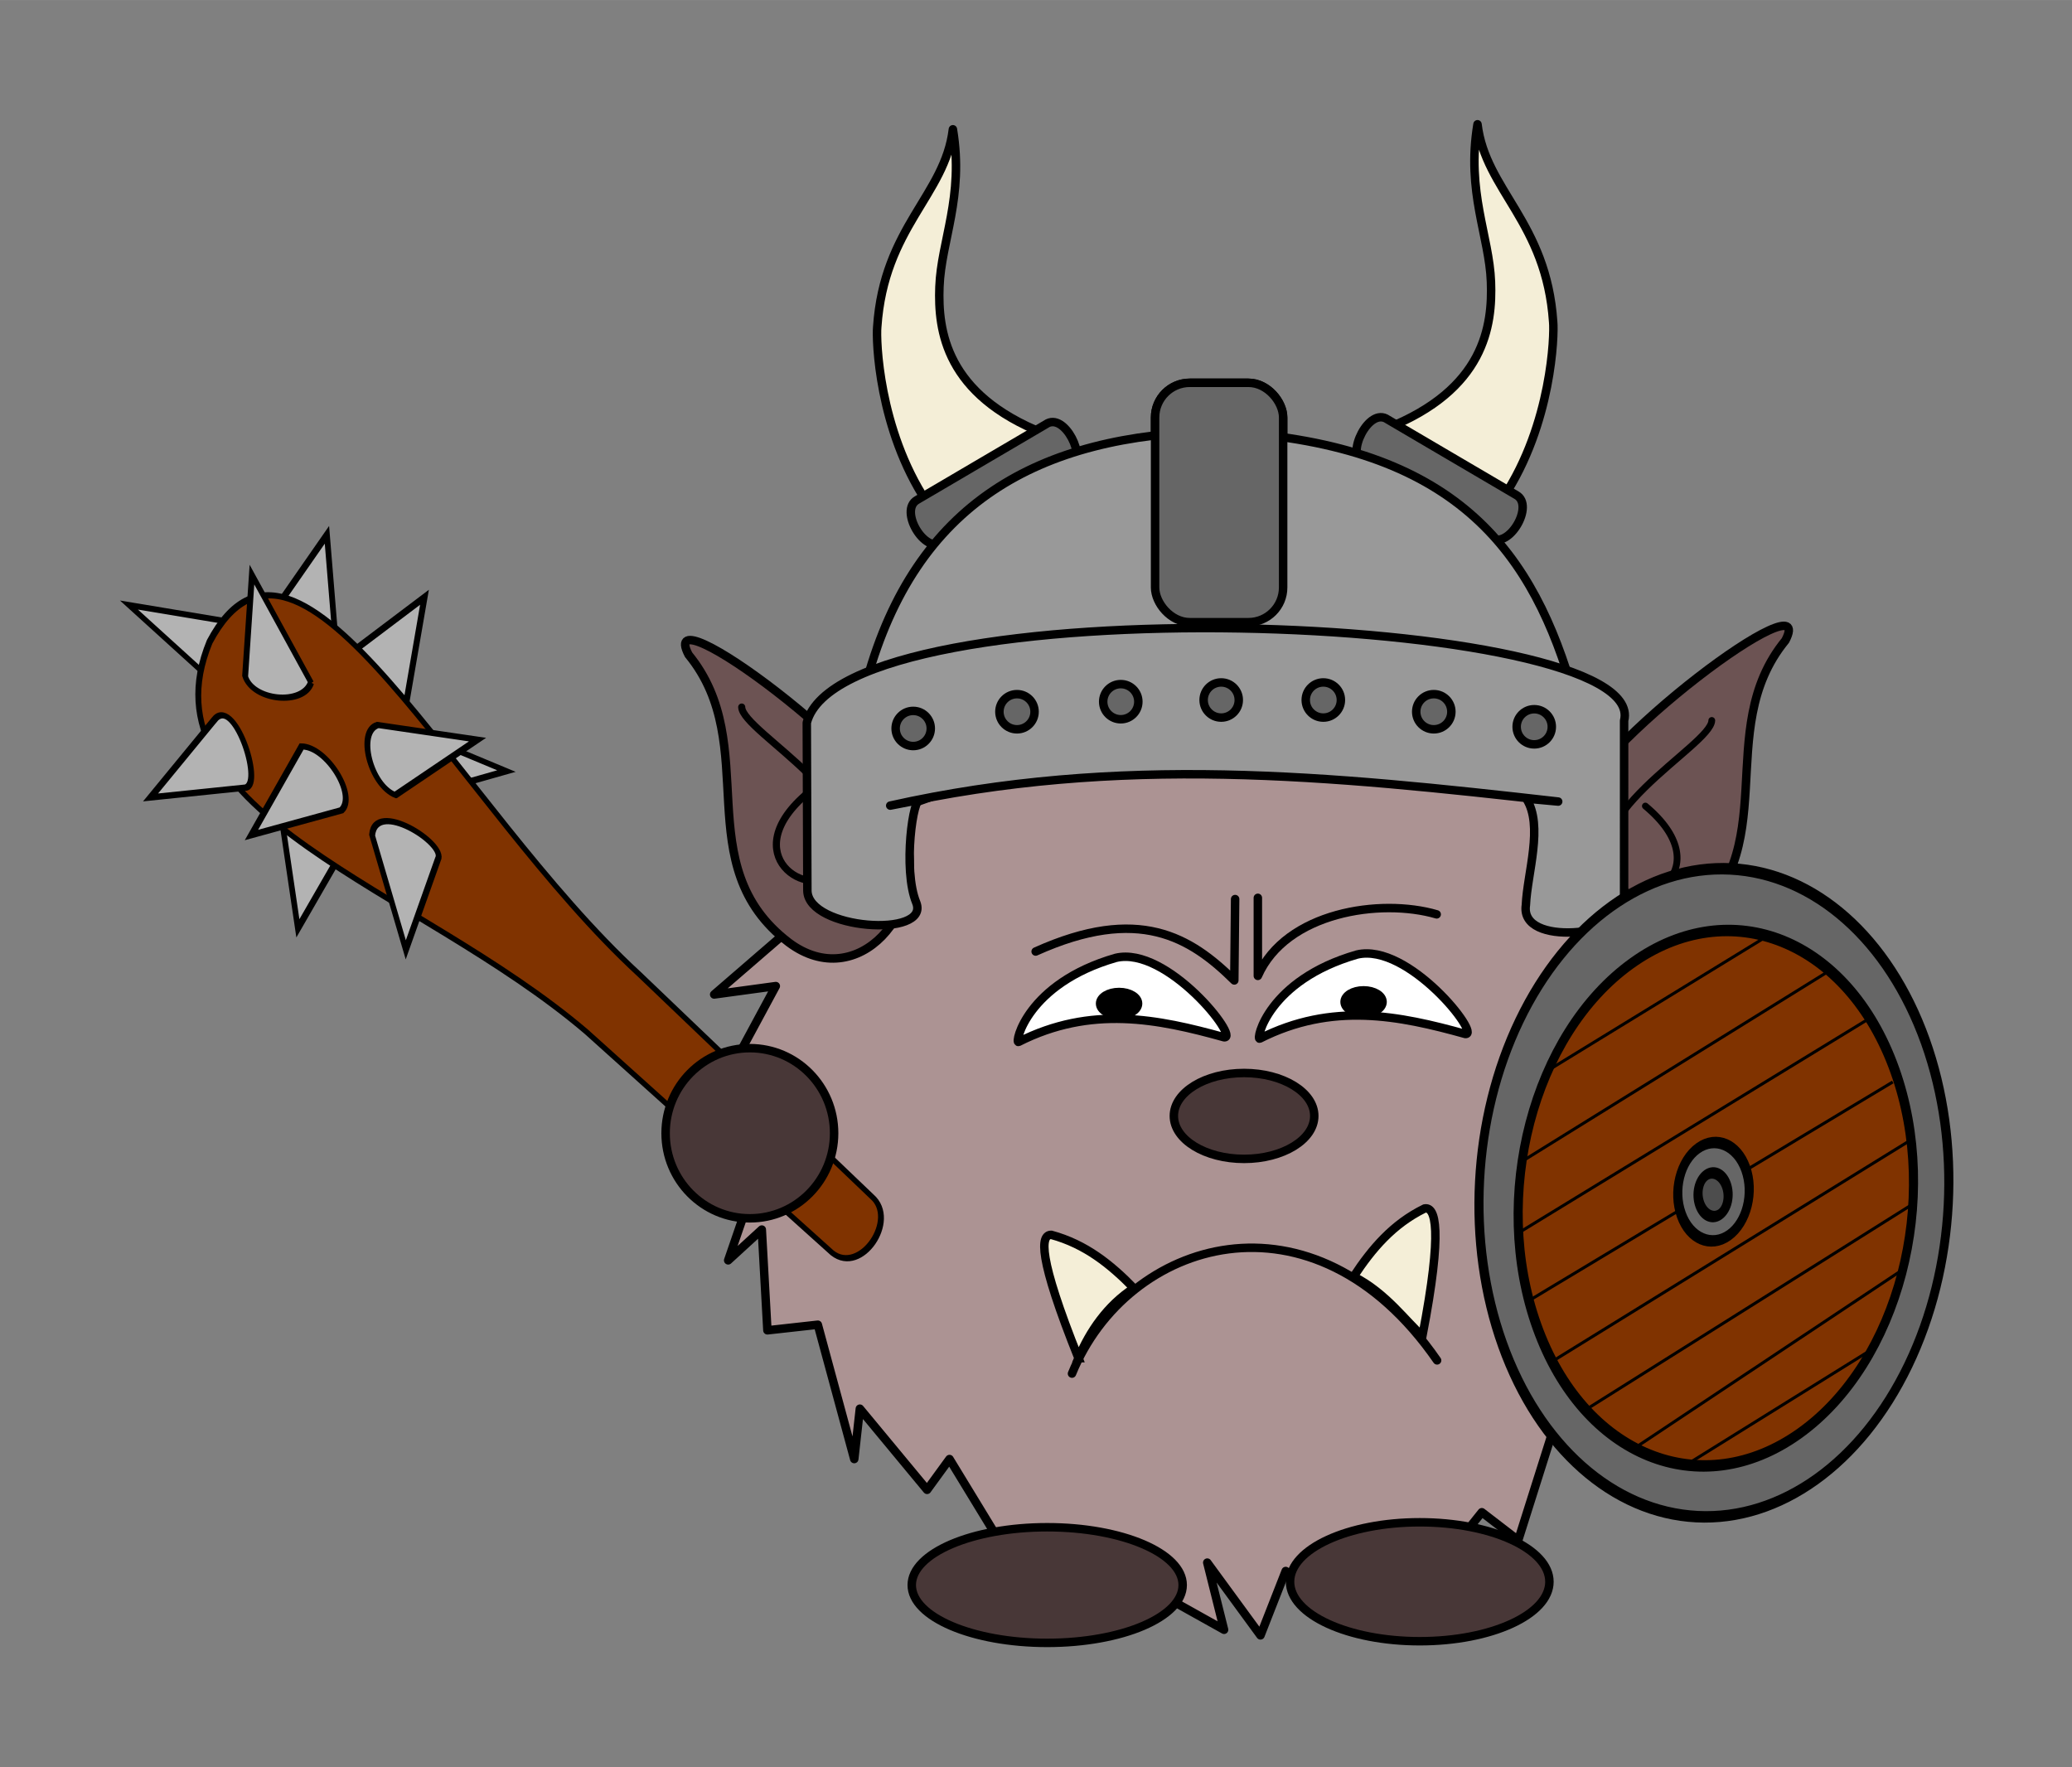 <?xml version="1.0" encoding="UTF-8" standalone="no"?>
<!-- Created with Inkscape (http://www.inkscape.org/) -->

<svg
   xmlns:dc="http://purl.org/dc/elements/1.1/"
   xmlns:cc="http://creativecommons.org/ns#"
   xmlns:rdf="http://www.w3.org/1999/02/22-rdf-syntax-ns#"
   xmlns:svg="http://www.w3.org/2000/svg"
   xmlns="http://www.w3.org/2000/svg"
   xmlns:sodipodi="http://sodipodi.sourceforge.net/DTD/sodipodi-0.dtd"
   xmlns:inkscape="http://www.inkscape.org/namespaces/inkscape"
   width="17.264cm"
   height="14.724cm"
   viewBox="0 0 611.729 521.714"
   id="svg2"
   version="1.1"
   inkscape:version="0.92.1 r"
   sodipodi:docname="Oger.svg"
   inkscape:export-filename="/home/boronaro/Dokumente/Dokumente/Librarium Vorstand/Corporate Design/Wusel/Oger.svg.png"
   inkscape:export-xdpi="300.02078"
   inkscape:export-ydpi="300.02078"
   style="enable-background:new">
  <rect x="0" y="0" width="611.729" height="521.714" fill="#808080" stroke="none"/>
  <defs
     id="defs4" />
  <sodipodi:namedview
     id="base"
     pagecolor="#ffffff"
     bordercolor="#666666"
     borderopacity="1.0"
     inkscape:pageopacity="0.0"
     inkscape:pageshadow="2"
     inkscape:zoom="0.35769658"
     inkscape:cx="-989.80254"
     inkscape:cy="457.89872"
     inkscape:document-units="px"
     inkscape:current-layer="layer18"
     showgrid="false"
     inkscape:window-width="1916"
     inkscape:window-height="1161"
     inkscape:window-x="0"
     inkscape:window-y="37"
     inkscape:window-maximized="0"
     units="cm"
     fit-margin-top="1"
     fit-margin-left="1"
     fit-margin-right="1"
     fit-margin-bottom="1" />
  <g
     inkscape:groupmode="layer"
     id="layer4"
     inkscape:label="motzig"
     style="display:inline"
     transform="translate(490.438,-531.575)">
    <g
       inkscape:groupmode="layer"
       id="layer22"
       inkscape:label="Fell 1">
      <path
         style="display:inline;opacity:1;fill:#ac9393;fill-rule:evenodd;stroke:#000000;stroke-width:2.5;stroke-linecap:round;stroke-linejoin:round;stroke-miterlimit:4;stroke-dasharray:none;stroke-opacity:1"
         d="m -135.665,735.115 25.642,-19.83 4.963,19.83 33.913,-9.915 -9.926,19.004 49.629,-4.958 -20.679,19.004 49.629,7.436 -25.642,14.046 44.666,14.046 -24.815,9.915 34.74,20.657 -14.062,8.263 19.024,26.44 -16.543,7.436 12.407,25.614 H 5.777 l 10.753,26.44 -17.37,-6.61 4.963,36.355 -19.024,-9.089 -2.481,26.44 -14.889,-10.741 -9.926,31.398 -10.753,-8.263 -19.852,24.788 -6.617,-20.657 -20.679,27.267 -10.753,-14.046 -7.444,19.004 -15.716,-21.483 4.963,19.83 -28.123,-15.699 1.654,10.741 -30.605,-24.788 -0.827,17.352 -23.16,-38.008 -6.617,9.089 -19.852,-23.962 -1.654,14.873 -10.753,-39.66 -14.889,1.653 -1.654,-29.745 -9.926,9.089 18.197,-52.881 -21.506,4.131 17.37,-32.224 -18.197,2.479 43.012,-37.182 -19.852,-6.61 48.802,-17.351 -26.469,-11.568 44.666,-5.784 -19.852,-19.83 33.086,11.568 -9.926,-23.962 31.432,25.614 14.889,-34.703 z"
         id="path13990"
         inkscape:connector-curvature="0"
         inkscape:export-xdpi="89"
         inkscape:export-ydpi="89" />
    </g>
    <g
       inkscape:groupmode="layer"
       id="layer21"
       inkscape:label="Mund 2">
      <path
         style="fill:none;fill-rule:evenodd;stroke:#000000;stroke-width:2.5;stroke-linecap:round;stroke-linejoin:round;stroke-miterlimit:4;stroke-dasharray:none;stroke-opacity:1"
         d="m -173.946,937.105 c 16.178,-39.702 71.125,-56.89 107.788,-3.902"
         id="path4284"
         inkscape:connector-curvature="0"
         sodipodi:nodetypes="cc" />
    </g>
    <g
       inkscape:groupmode="layer"
       id="layer23"
       inkscape:label="Nase">
      <ellipse
         style="opacity:1;fill:#483737;fill-opacity:1;fill-rule:evenodd;stroke:#000000;stroke-width:2.5;stroke-linecap:round;stroke-linejoin:round;stroke-miterlimit:4;stroke-dasharray:none;stroke-dashoffset:0;stroke-opacity:1"
         id="path4282"
         cx="-123.145"
         cy="861.034"
         rx="20.728"
         ry="12.681" />
    </g>
    <g
       inkscape:groupmode="layer"
       id="layer19"
       inkscape:label="Füße 2">
      <ellipse
         style="opacity:1;fill:#483737;fill-opacity:1;fill-rule:evenodd;stroke:#000000;stroke-width:2.5;stroke-linecap:round;stroke-linejoin:round;stroke-miterlimit:4;stroke-dasharray:none;stroke-dashoffset:0;stroke-opacity:1"
         id="path4296"
         cx="-181.262"
         cy="999.535"
         rx="39.994"
         ry="17.07" />
      <ellipse
         style="opacity:1;fill:#483737;fill-opacity:1;fill-rule:evenodd;stroke:#000000;stroke-width:2.5;stroke-linecap:round;stroke-linejoin:round;stroke-miterlimit:4;stroke-dasharray:none;stroke-dashoffset:0;stroke-opacity:1"
         id="path4298"
         cx="-71.279"
         cy="998.559"
         rx="38.287"
         ry="17.558" />
    </g>
    <g
       inkscape:groupmode="layer"
       id="layer20"
       inkscape:label="Augen">
      <path
         style="fill:#ffffff;fill-rule:evenodd;stroke:#000000;stroke-width:2.5;stroke-linecap:round;stroke-linejoin:round;stroke-miterlimit:4;stroke-dasharray:none;stroke-opacity:1"
         d="m -189.735,839.191 c 21.386,-10.836 41.122,-6.829 60.698,-1.379 4.787,0.55 -16.825,-27.038 -31.965,-23.452 -26.339,7.581 -29.933,25.317 -28.733,24.831 z"
         id="path4260"
         inkscape:connector-curvature="0"
         sodipodi:nodetypes="cccc" />
      <path
         sodipodi:nodetypes="cccc"
         inkscape:connector-curvature="0"
         id="path4262"
         d="m -118.527,838.216 c 21.386,-10.836 41.122,-6.829 60.698,-1.379 4.787,0.55 -16.825,-27.038 -31.965,-23.452 -26.339,7.581 -29.933,25.317 -28.733,24.831 z"
         style="fill:#ffffff;fill-rule:evenodd;stroke:#000000;stroke-width:2.5;stroke-linecap:round;stroke-linejoin:round;stroke-miterlimit:4;stroke-dasharray:none;stroke-opacity:1" />
      <path
         style="fill:none;fill-rule:evenodd;stroke:#000000;stroke-width:2.5;stroke-linecap:round;stroke-linejoin:round;stroke-miterlimit:4;stroke-dasharray:none;stroke-opacity:1"
         d="m -119.076,796.64 v 23.045 c 8.291,-18.798 36.143,-23.036 52.797,-18.168"
         id="path4278"
         inkscape:connector-curvature="0"
         sodipodi:nodetypes="ccc" />
      <path
         style="fill:none;fill-rule:evenodd;stroke:#000000;stroke-width:2.5;stroke-linecap:round;stroke-linejoin:round;stroke-miterlimit:4;stroke-dasharray:none;stroke-opacity:1"
         d="m -125.783,797.006 -0.244,24.021 c -12.986,-12.815 -28.243,-22.228 -58.649,-8.535"
         id="path4280"
         inkscape:connector-curvature="0"
         sodipodi:nodetypes="ccc" />
      <ellipse
         style="opacity:1;fill:#000000;fill-opacity:1;fill-rule:evenodd;stroke:#000000;stroke-width:2.5;stroke-linecap:round;stroke-linejoin:round;stroke-miterlimit:4;stroke-dasharray:none;stroke-dashoffset:0;stroke-opacity:1"
         id="path4286"
         cx="-160.045"
         cy="827.854"
         rx="5.609"
         ry="3.414" />
      <ellipse
         ry="3.414"
         rx="5.609"
         cy="827.367"
         cx="-87.862"
         id="ellipse4290"
         style="opacity:1;fill:#000000;fill-opacity:1;fill-rule:evenodd;stroke:#000000;stroke-width:2.5;stroke-linecap:round;stroke-linejoin:round;stroke-miterlimit:4;stroke-dasharray:none;stroke-dashoffset:0;stroke-opacity:1" />
    </g>
  </g>
  <g
     inkscape:groupmode="layer"
     id="layer1"
     inkscape:label="oger"
     transform="translate(-216.445,-946.152)">
    <g
       inkscape:groupmode="layer"
       id="layer2"
       inkscape:label="Ohren"
       style="display:inline;opacity:1">
      <path
         style="display:inline;fill:#6c5353;fill-rule:evenodd;stroke:#000000;stroke-width:2.5;stroke-linecap:round;stroke-linejoin:round;stroke-miterlimit:4;stroke-dasharray:none;stroke-opacity:1"
         d="m 713.919,1220.242 c 30.164,-22.937 7.682,-58.185 29.641,-85.008 10.028,-19.277 -57.91,31.056 -63.722,51.633 -7.629,24.415 13.926,48.437 34.08,33.375 z"
         id="path4377"
         inkscape:connector-curvature="0"
         sodipodi:nodetypes="cccc" />
      <path
         sodipodi:nodetypes="ccc"
         inkscape:connector-curvature="0"
         id="path4454"
         d="m 721.824,1158.848 c -0.104,7.468 -43.01,29.196 -28.345,48.323 8.316,9.444 30.683,-4.733 8.741,-23.053"
         style="display:inline;fill:none;fill-rule:evenodd;stroke:#000000;stroke-width:2;stroke-linecap:round;stroke-linejoin:round;stroke-miterlimit:4;stroke-dasharray:none;stroke-opacity:1" />
      <path
         sodipodi:nodetypes="cccc"
         inkscape:connector-curvature="0"
         id="path4372"
         d="m 449.377,1224.446 c -30.164,-22.937 -7.682,-58.185 -29.641,-85.008 -10.028,-19.277 57.91,31.056 63.722,51.633 7.629,24.415 -13.926,48.437 -34.08,33.375 z"
         style="display:inline;fill:#6c5353;fill-rule:evenodd;stroke:#000000;stroke-width:2.5;stroke-linecap:round;stroke-linejoin:round;stroke-miterlimit:4;stroke-dasharray:none;stroke-opacity:1" />
      <path
         sodipodi:nodetypes="ccc"
         inkscape:connector-curvature="0"
         id="path4461"
         d="m 435.426,1154.894 c 0.104,7.468 43.01,29.196 28.345,48.323 -8.316,9.444 -30.683,-4.733 -8.741,-23.053"
         style="display:inline;fill:none;fill-rule:evenodd;stroke:#000000;stroke-width:2.1;stroke-linecap:round;stroke-linejoin:miter;stroke-miterlimit:4;stroke-dasharray:none;stroke-opacity:1" />
      <g
         id="g4523"
         transform="matrix(0.498,-0.384,0.481,0.623,-375.245,597.274)">
        <path
           style="fill:#b3b3b3;fill-rule:evenodd;stroke:#000000;stroke-width:2.5;stroke-linecap:butt;stroke-linejoin:miter;stroke-miterlimit:4;stroke-dasharray:none;stroke-opacity:1"
           d="m 354.628,1112.198 37.48,-27.488 -42.664,-0.355 c -9.355,3.863 -5.363,25.194 5.184,27.843 z"
           id="path4493"
           inkscape:connector-curvature="0"
           sodipodi:nodetypes="cccc" />
        <g
           id="g4511">
          <path
             style="fill:#b3b3b3;fill-rule:evenodd;stroke:#000000;stroke-width:2.5;stroke-linecap:butt;stroke-linejoin:miter;stroke-miterlimit:4;stroke-dasharray:none;stroke-opacity:1"
             d="m 328.429,1140.95 44.27,14.16 -24.794,-34.722 c -2,7.752 -1.902,15.923 -19.476,20.562 z"
             id="path4471"
             inkscape:connector-curvature="0"
             sodipodi:nodetypes="cccc" />
          <path
             sodipodi:nodetypes="cccc"
             inkscape:connector-curvature="0"
             id="path4473"
             d="m 344.479,1079.888 29.299,-36.081 -41.364,10.458 c 6.492,4.684 14.139,7.566 12.064,25.623 z"
             style="fill:#b3b3b3;fill-rule:evenodd;stroke:#000000;stroke-width:2.5;stroke-linecap:butt;stroke-linejoin:miter;stroke-miterlimit:4;stroke-dasharray:none;stroke-opacity:1" />
          <path
             style="fill:#b3b3b3;fill-rule:evenodd;stroke:#000000;stroke-width:2.5;stroke-linecap:butt;stroke-linejoin:miter;stroke-miterlimit:4;stroke-dasharray:none;stroke-opacity:1"
             d="m 315.286,1049.628 -35.242,-30.304 9.289,41.642 c 4.865,-6.358 7.962,-13.921 25.953,-11.338 z"
             id="path4475"
             inkscape:connector-curvature="0"
             sodipodi:nodetypes="cccc" />
          <path
             sodipodi:nodetypes="cccc"
             inkscape:connector-curvature="0"
             id="path4477"
             d="m 276.757,1115.996 -26.687,38.054 40.525,-13.344 c -6.806,-4.215 -14.637,-6.552 -13.838,-24.71 z"
             style="fill:#b3b3b3;fill-rule:evenodd;stroke:#000000;stroke-width:2.5;stroke-linecap:butt;stroke-linejoin:miter;stroke-miterlimit:4;stroke-dasharray:none;stroke-opacity:1" />
          <path
             sodipodi:nodetypes="cccccc"
             inkscape:connector-curvature="0"
             id="path4489"
             d="m 299.489,1048.725 c -75.826,34.938 6.558,120.24 28.087,202.045 l 27.946,122.073 c 4.047,13.297 34.226,5.356 30.877,-7.624 l -22.659,-119.445 c -19.785,-92.315 17.324,-226.689 -64.251,-197.049 z"
             style="fill:#803300;fill-rule:evenodd;stroke:#000000;stroke-width:2.5;stroke-linecap:butt;stroke-linejoin:miter;stroke-miterlimit:4;stroke-dasharray:none;stroke-opacity:1" />
          <path
             sodipodi:nodetypes="cccc"
             inkscape:connector-curvature="0"
             id="path4491"
             d="m 278.591,1073.014 -45.712,8.41 38.246,18.91 c 7.893,2.709 22.359,-30.698 7.466,-27.319 z"
             style="fill:#b3b3b3;fill-rule:evenodd;stroke:#000000;stroke-width:2.5;stroke-linecap:butt;stroke-linejoin:miter;stroke-miterlimit:4;stroke-dasharray:none;stroke-opacity:1" />
          <path
             style="fill:#b3b3b3;fill-rule:evenodd;stroke:#000000;stroke-width:2.5;stroke-linecap:butt;stroke-linejoin:miter;stroke-miterlimit:4;stroke-dasharray:none;stroke-opacity:1"
             d="m 304.392,1143.382 -20.389,41.768 37.931,-19.534 c 7.661,-2.494 -5.863,-32.506 -17.542,-22.235 z"
             id="path4495"
             inkscape:connector-curvature="0"
             sodipodi:nodetypes="cccc" />
          <path
             sodipodi:nodetypes="cccc"
             inkscape:connector-curvature="0"
             id="path4505"
             d="m 325.484,1084.055 9.008,-45.598 -31.661,28.599 c -4.276,9.174 13.093,22.183 22.653,16.998 z"
             style="fill:#b3b3b3;fill-rule:evenodd;stroke:#000000;stroke-width:2.5;stroke-linecap:butt;stroke-linejoin:miter;stroke-miterlimit:4;stroke-dasharray:none;stroke-opacity:1" />
          <path
             sodipodi:nodetypes="cccc"
             inkscape:connector-curvature="0"
             id="path4507"
             d="m 303.646,1100.877 -44.055,14.816 40.544,13.287 c 10.086,-0.842 12.757,-22.378 3.511,-28.103 z"
             style="fill:#b3b3b3;fill-rule:evenodd;stroke:#000000;stroke-width:2.5;stroke-linecap:butt;stroke-linejoin:miter;stroke-miterlimit:4;stroke-dasharray:none;stroke-opacity:1" />
          <path
             style="fill:#b3b3b3;fill-rule:evenodd;stroke:#000000;stroke-width:2.5;stroke-linecap:butt;stroke-linejoin:miter;stroke-miterlimit:4;stroke-dasharray:none;stroke-opacity:1"
             d="m 324.559,1136.817 46.421,2.321 -32.877,-27.193 c -9.695,-2.905 -20.057,16.163 -13.545,24.872 z"
             id="path4509"
             inkscape:connector-curvature="0"
             sodipodi:nodetypes="cccc" />
        </g>
      </g>
    </g>
    <g
       inkscape:groupmode="layer"
       id="layer3"
       inkscape:label="Helm"
       style="display:inline">
      <rect
         style="opacity:1;fill:#666666;fill-opacity:1;fill-rule:evenodd;stroke:#000000;stroke-width:2.5;stroke-linecap:round;stroke-linejoin:round;stroke-miterlimit:4;stroke-dasharray:none;stroke-dashoffset:0;stroke-opacity:1"
         id="rect4383"
         width="37.807"
         height="70.672"
         x="557.467"
         y="1059.162"
         ry="10.242" />
      <path
         style="fill:#f4eed7;fill-rule:evenodd;stroke:#000000;stroke-width:2.5;stroke-linecap:round;stroke-linejoin:round;stroke-miterlimit:4;stroke-dasharray:none;stroke-opacity:1"
         d="m 490.085,1094.397 34.596,-20.269 c -29.01,-11.482 -31.367,-30.318 -30.88,-43.286 0.508,-13.551 7.299,-26.519 3.972,-46.525 -2.335,19.486 -20.347,28.847 -22.338,58.364 -0.375,3.757 0.382,30.079 14.65,51.715 z"
         id="path4391"
         inkscape:connector-curvature="0"
         sodipodi:nodetypes="ccsccc" />
      <path
         sodipodi:nodetypes="ccsccc"
         inkscape:connector-curvature="0"
         id="path4393"
         d="m 660.347,1092.914 -34.596,-20.269 c 29.01,-11.482 31.367,-30.318 30.88,-43.286 -0.508,-13.551 -7.299,-26.519 -3.972,-46.525 2.335,19.486 20.347,28.847 22.338,58.364 0.375,3.757 -0.382,30.079 -14.65,51.715 z"
         style="fill:#f4eed7;fill-rule:evenodd;stroke:#000000;stroke-width:2.5;stroke-linecap:round;stroke-linejoin:round;stroke-miterlimit:4;stroke-dasharray:none;stroke-opacity:1" />
      <path
         style="fill:#666666;fill-opacity:1;fill-rule:evenodd;stroke:#000000;stroke-width:2.5;stroke-linecap:round;stroke-linejoin:round;stroke-miterlimit:4;stroke-dasharray:none;stroke-opacity:1"
         d="m 664.164,1092.33 -38.035,-22.34 c -5.525,-3.887 -12.462,10.472 -7.456,12.74 l 37.932,22.283 c 5.441,3.206 12.897,-9.657 7.56,-12.683 z"
         id="path4422"
         inkscape:connector-curvature="0"
         sodipodi:nodetypes="ccccc" />
      <path
         sodipodi:nodetypes="ccccc"
         inkscape:connector-curvature="0"
         id="path4424"
         d="m 487.184,1093.753 38.035,-22.34 c 5.525,-3.887 12.462,10.472 7.456,12.74 l -37.932,22.283 c -5.441,3.206 -12.897,-9.657 -7.56,-12.683 z"
         style="fill:#666666;fill-rule:evenodd;stroke:#000000;stroke-width:2.5;stroke-linecap:round;stroke-linejoin:round;stroke-miterlimit:4;stroke-dasharray:none;stroke-opacity:1" />
      <path
         style="fill:#999999;fill-rule:evenodd;stroke:#000000;stroke-width:2.5;stroke-linecap:round;stroke-linejoin:round;stroke-miterlimit:4;stroke-dasharray:none;stroke-opacity:1"
         d="m 472.463,1146.637 207.568,0.988 c -12.57,-41.233 -36.196,-70.91 -103.784,-74.131 -53.841,0.841 -89.456,21.631 -103.784,73.143 z"
         id="path4426"
         inkscape:connector-curvature="0"
         sodipodi:nodetypes="cccc" />
      <path
         style="fill:#999999;fill-rule:evenodd;stroke:#000000;stroke-width:2.5;stroke-linecap:round;stroke-linejoin:round;stroke-miterlimit:4;stroke-dasharray:none;stroke-opacity:1"
         d="m 454.637,1159.523 c 10.775,-41.491 249.363,-32.597 241.303,-0.614 l -0.004,55.465 c 0.595,7.485 -30.873,11.626 -28.995,-1.027 0.412,-9.427 5.264,-23.45 0.124,-31.416 l 9.414,0.865 c -67.795,-7.698 -129.412,-13.938 -197.207,1.193 l 8.962,-1.73 c -2.208,-1.512 -5.31,20.661 -1.274,30.385 4.107,10.495 -31.846,8.003 -32.15,-3.494 z"
         id="path4428"
         inkscape:connector-curvature="0"
         sodipodi:nodetypes="ccccccccccc" />
      <rect
         ry="10.242"
         y="1059.162"
         x="557.467"
         height="70.672"
         width="37.807"
         id="rect4430"
         style="opacity:1;fill:#666666;fill-opacity:1;fill-rule:evenodd;stroke:#000000;stroke-width:2.5;stroke-linecap:round;stroke-linejoin:round;stroke-miterlimit:4;stroke-dasharray:none;stroke-dashoffset:0;stroke-opacity:1" />
      <circle
         style="opacity:1;fill:#666666;fill-opacity:1;fill-rule:evenodd;stroke:#000000;stroke-width:2.5;stroke-linecap:round;stroke-linejoin:round;stroke-miterlimit:4;stroke-dasharray:none;stroke-dashoffset:0;stroke-opacity:1"
         id="path4432"
         cx="486.054"
         cy="1161.216"
         r="5.189" />
      <circle
         r="5.189"
         cy="1156.274"
         cx="516.695"
         id="circle4434"
         style="opacity:1;fill:#666666;fill-opacity:1;fill-rule:evenodd;stroke:#000000;stroke-width:2.5;stroke-linecap:round;stroke-linejoin:round;stroke-miterlimit:4;stroke-dasharray:none;stroke-dashoffset:0;stroke-opacity:1" />
      <circle
         style="opacity:1;fill:#666666;fill-opacity:1;fill-rule:evenodd;stroke:#000000;stroke-width:2.5;stroke-linecap:round;stroke-linejoin:round;stroke-miterlimit:4;stroke-dasharray:none;stroke-dashoffset:0;stroke-opacity:1"
         id="circle4436"
         cx="547.336"
         cy="1153.309"
         r="5.189" />
      <circle
         r="5.189"
         cy="1152.815"
         cx="576.988"
         id="circle4438"
         style="opacity:1;fill:#666666;fill-opacity:1;fill-rule:evenodd;stroke:#000000;stroke-width:2.5;stroke-linecap:round;stroke-linejoin:round;stroke-miterlimit:4;stroke-dasharray:none;stroke-dashoffset:0;stroke-opacity:1" />
      <circle
         style="opacity:1;fill:#666666;fill-opacity:1;fill-rule:evenodd;stroke:#000000;stroke-width:2.5;stroke-linecap:round;stroke-linejoin:round;stroke-miterlimit:4;stroke-dasharray:none;stroke-dashoffset:0;stroke-opacity:1"
         id="circle4440"
         cx="607.135"
         cy="1152.815"
         r="5.189" />
      <circle
         r="5.189"
         cy="1156.274"
         cx="639.753"
         id="circle4442"
         style="opacity:1;fill:#666666;fill-opacity:1;fill-rule:evenodd;stroke:#000000;stroke-width:2.5;stroke-linecap:round;stroke-linejoin:round;stroke-miterlimit:4;stroke-dasharray:none;stroke-dashoffset:0;stroke-opacity:1" />
      <circle
         style="opacity:1;fill:#666666;fill-opacity:1;fill-rule:evenodd;stroke:#000000;stroke-width:2.5;stroke-linecap:round;stroke-linejoin:round;stroke-miterlimit:4;stroke-dasharray:none;stroke-dashoffset:0;stroke-opacity:1"
         id="circle4444"
         cx="669.405"
         cy="1160.722"
         r="5.189" />
    </g>
    <g
       inkscape:groupmode="layer"
       id="layer5"
       inkscape:label="Schild">
      <ellipse
         transform="translate(706.883,414.578)"
         style="display:inline;opacity:1;fill:#483737;fill-opacity:1;fill-rule:evenodd;stroke:#000000;stroke-width:2.994;stroke-linecap:round;stroke-linejoin:round;stroke-miterlimit:4;stroke-dasharray:none;stroke-dashoffset:0;stroke-opacity:1"
         id="path4294"
         cx="5.013"
         cy="885.004"
         rx="41.381"
         ry="24.808" />
      <ellipse
         style="display:inline;opacity:1;fill:#666666;fill-opacity:1;fill-rule:evenodd;stroke:#000000;stroke-width:3.053;stroke-linecap:round;stroke-linejoin:round;stroke-miterlimit:4;stroke-dasharray:none;stroke-dashoffset:0;stroke-opacity:1"
         id="path4537"
         cx="-252.537"
         cy="1534.532"
         rx="76.775"
         ry="89.775"
         transform="matrix(-0.813,0.583,0.337,0.942,0,0)" />
      <ellipse
         style="display:inline;opacity:1;fill:#803300;fill-opacity:1;fill-rule:evenodd;stroke:#000000;stroke-width:3.053;stroke-linecap:round;stroke-linejoin:round;stroke-miterlimit:4;stroke-dasharray:none;stroke-dashoffset:0;stroke-opacity:1"
         id="path4539"
         cx="-252.537"
         cy="1536.232"
         rx="64.961"
         ry="73.632"
         transform="matrix(-0.813,0.583,0.337,0.942,0,0)" />
      <path
         style="display:inline;fill:none;fill-rule:evenodd;stroke:#000000;stroke-width:0.884px;stroke-linecap:butt;stroke-linejoin:miter;stroke-opacity:1"
         d="m 756.387,1232.842 -91.24,56.585"
         id="path4543"
         inkscape:connector-curvature="0" />
      <path
         style="display:inline;fill:none;fill-rule:evenodd;stroke:#000000;stroke-width:0.884px;stroke-linecap:butt;stroke-linejoin:miter;stroke-opacity:1"
         d="M 768.02,1247.03 665.532,1309.67"
         id="path4545"
         inkscape:connector-curvature="0" />
      <path
         style="display:inline;fill:none;fill-rule:evenodd;stroke:#000000;stroke-width:0.884px;stroke-linecap:butt;stroke-linejoin:miter;stroke-opacity:1"
         d="m 775.252,1265.581 -107.453,64.592"
         id="path4547"
         inkscape:connector-curvature="0" />
      <path
         style="display:inline;fill:none;fill-rule:evenodd;stroke:#000000;stroke-width:0.884px;stroke-linecap:butt;stroke-linejoin:miter;stroke-opacity:1"
         d="m 780.259,1282.911 -104.983,64.832"
         id="path4549"
         inkscape:connector-curvature="0" />
      <path
         style="display:inline;fill:none;fill-rule:evenodd;stroke:#000000;stroke-width:0.884px;stroke-linecap:butt;stroke-linejoin:miter;stroke-opacity:1"
         d="m 780.537,1302.023 -95.633,60.138"
         id="path4551"
         inkscape:connector-curvature="0" />
      <path
         style="display:inline;fill:none;fill-rule:evenodd;stroke:#000000;stroke-width:0.884px;stroke-linecap:butt;stroke-linejoin:miter;stroke-opacity:1"
         d="m 778.346,1320.895 -78.005,51.921"
         id="path4553"
         inkscape:connector-curvature="0" />
      <path
         style="display:inline;fill:none;fill-rule:evenodd;stroke:#000000;stroke-width:0.884px;stroke-linecap:butt;stroke-linejoin:miter;stroke-opacity:1"
         d="m 767.974,1345.231 -54.864,34.117"
         id="path4555"
         inkscape:connector-curvature="0" />
      <path
         style="display:inline;fill:none;fill-rule:evenodd;stroke:#000000;stroke-width:0.884px;stroke-linecap:butt;stroke-linejoin:miter;stroke-opacity:1"
         d="m 738.595,1222.268 -65.522,40.152"
         id="path4557"
         inkscape:connector-curvature="0" />
      <ellipse
         style="display:inline;opacity:1;fill:#666666;fill-opacity:1;fill-rule:evenodd;stroke:#000000;stroke-width:3.053;stroke-linecap:round;stroke-linejoin:round;stroke-miterlimit:4;stroke-dasharray:none;stroke-dashoffset:0;stroke-opacity:1"
         id="ellipse4559"
         cx="-252.537"
         cy="1534.192"
         rx="11.687"
         ry="13.614"
         transform="matrix(-0.813,0.583,0.337,0.942,0,0)" />
      <ellipse
         ry="6.143"
         rx="4.836"
         cy="1534.872"
         cx="-252.099"
         id="ellipse4561"
         style="display:inline;opacity:1;fill:#4d4d4d;fill-opacity:1;fill-rule:evenodd;stroke:#000000;stroke-width:3.053;stroke-linecap:round;stroke-linejoin:round;stroke-miterlimit:4;stroke-dasharray:none;stroke-dashoffset:0;stroke-opacity:1"
         transform="matrix(-0.813,0.583,0.337,0.942,0,0)" />
    </g>
    <path
       style="fill:#f4eed7;fill-rule:evenodd;stroke:#000000;stroke-width:2.5;stroke-linecap:butt;stroke-linejoin:miter;stroke-miterlimit:4;stroke-dasharray:none;stroke-opacity:1"
       d="m 534.848,1347.111 c 3.255,-7.826 8.508,-15.558 16.349,-20.647 -6.854,-7.012 -14.266,-13.006 -24.371,-15.75 -3.232,-0.016 -4.006,6.354 8.022,36.397 z"
       id="path4446"
       inkscape:connector-curvature="0"
       sodipodi:nodetypes="cccc" />
    <path
       sodipodi:nodetypes="cccc"
       inkscape:connector-curvature="0"
       id="path4448"
       d="m 636.397,1340.547 c -4.618,-3.953 -10.669,-12.65 -20.317,-17.522 5.4,-8.184 11.541,-15.475 20.943,-20.085 3.17,-0.628 5.488,5.829 -0.626,37.607 z"
       style="fill:#f4eed7;fill-rule:evenodd;stroke:#000000;stroke-width:2.5;stroke-linecap:butt;stroke-linejoin:miter;stroke-miterlimit:4;stroke-dasharray:none;stroke-opacity:1" />
  </g>
  <g
     inkscape:groupmode="layer"
     id="layer18"
     inkscape:label="Hände 2"
     transform="translate(490.438,-531.575)">
    <ellipse
       style="opacity:1;fill:#483737;fill-opacity:1;fill-rule:evenodd;stroke:#000000;stroke-width:2.5;stroke-linecap:round;stroke-linejoin:round;stroke-miterlimit:4;stroke-dasharray:none;stroke-dashoffset:0;stroke-opacity:1"
       id="path4292"
       cx="-269.053"
       cy="866.141"
       rx="24.874"
       ry="25.118" />
  </g>
</svg>
